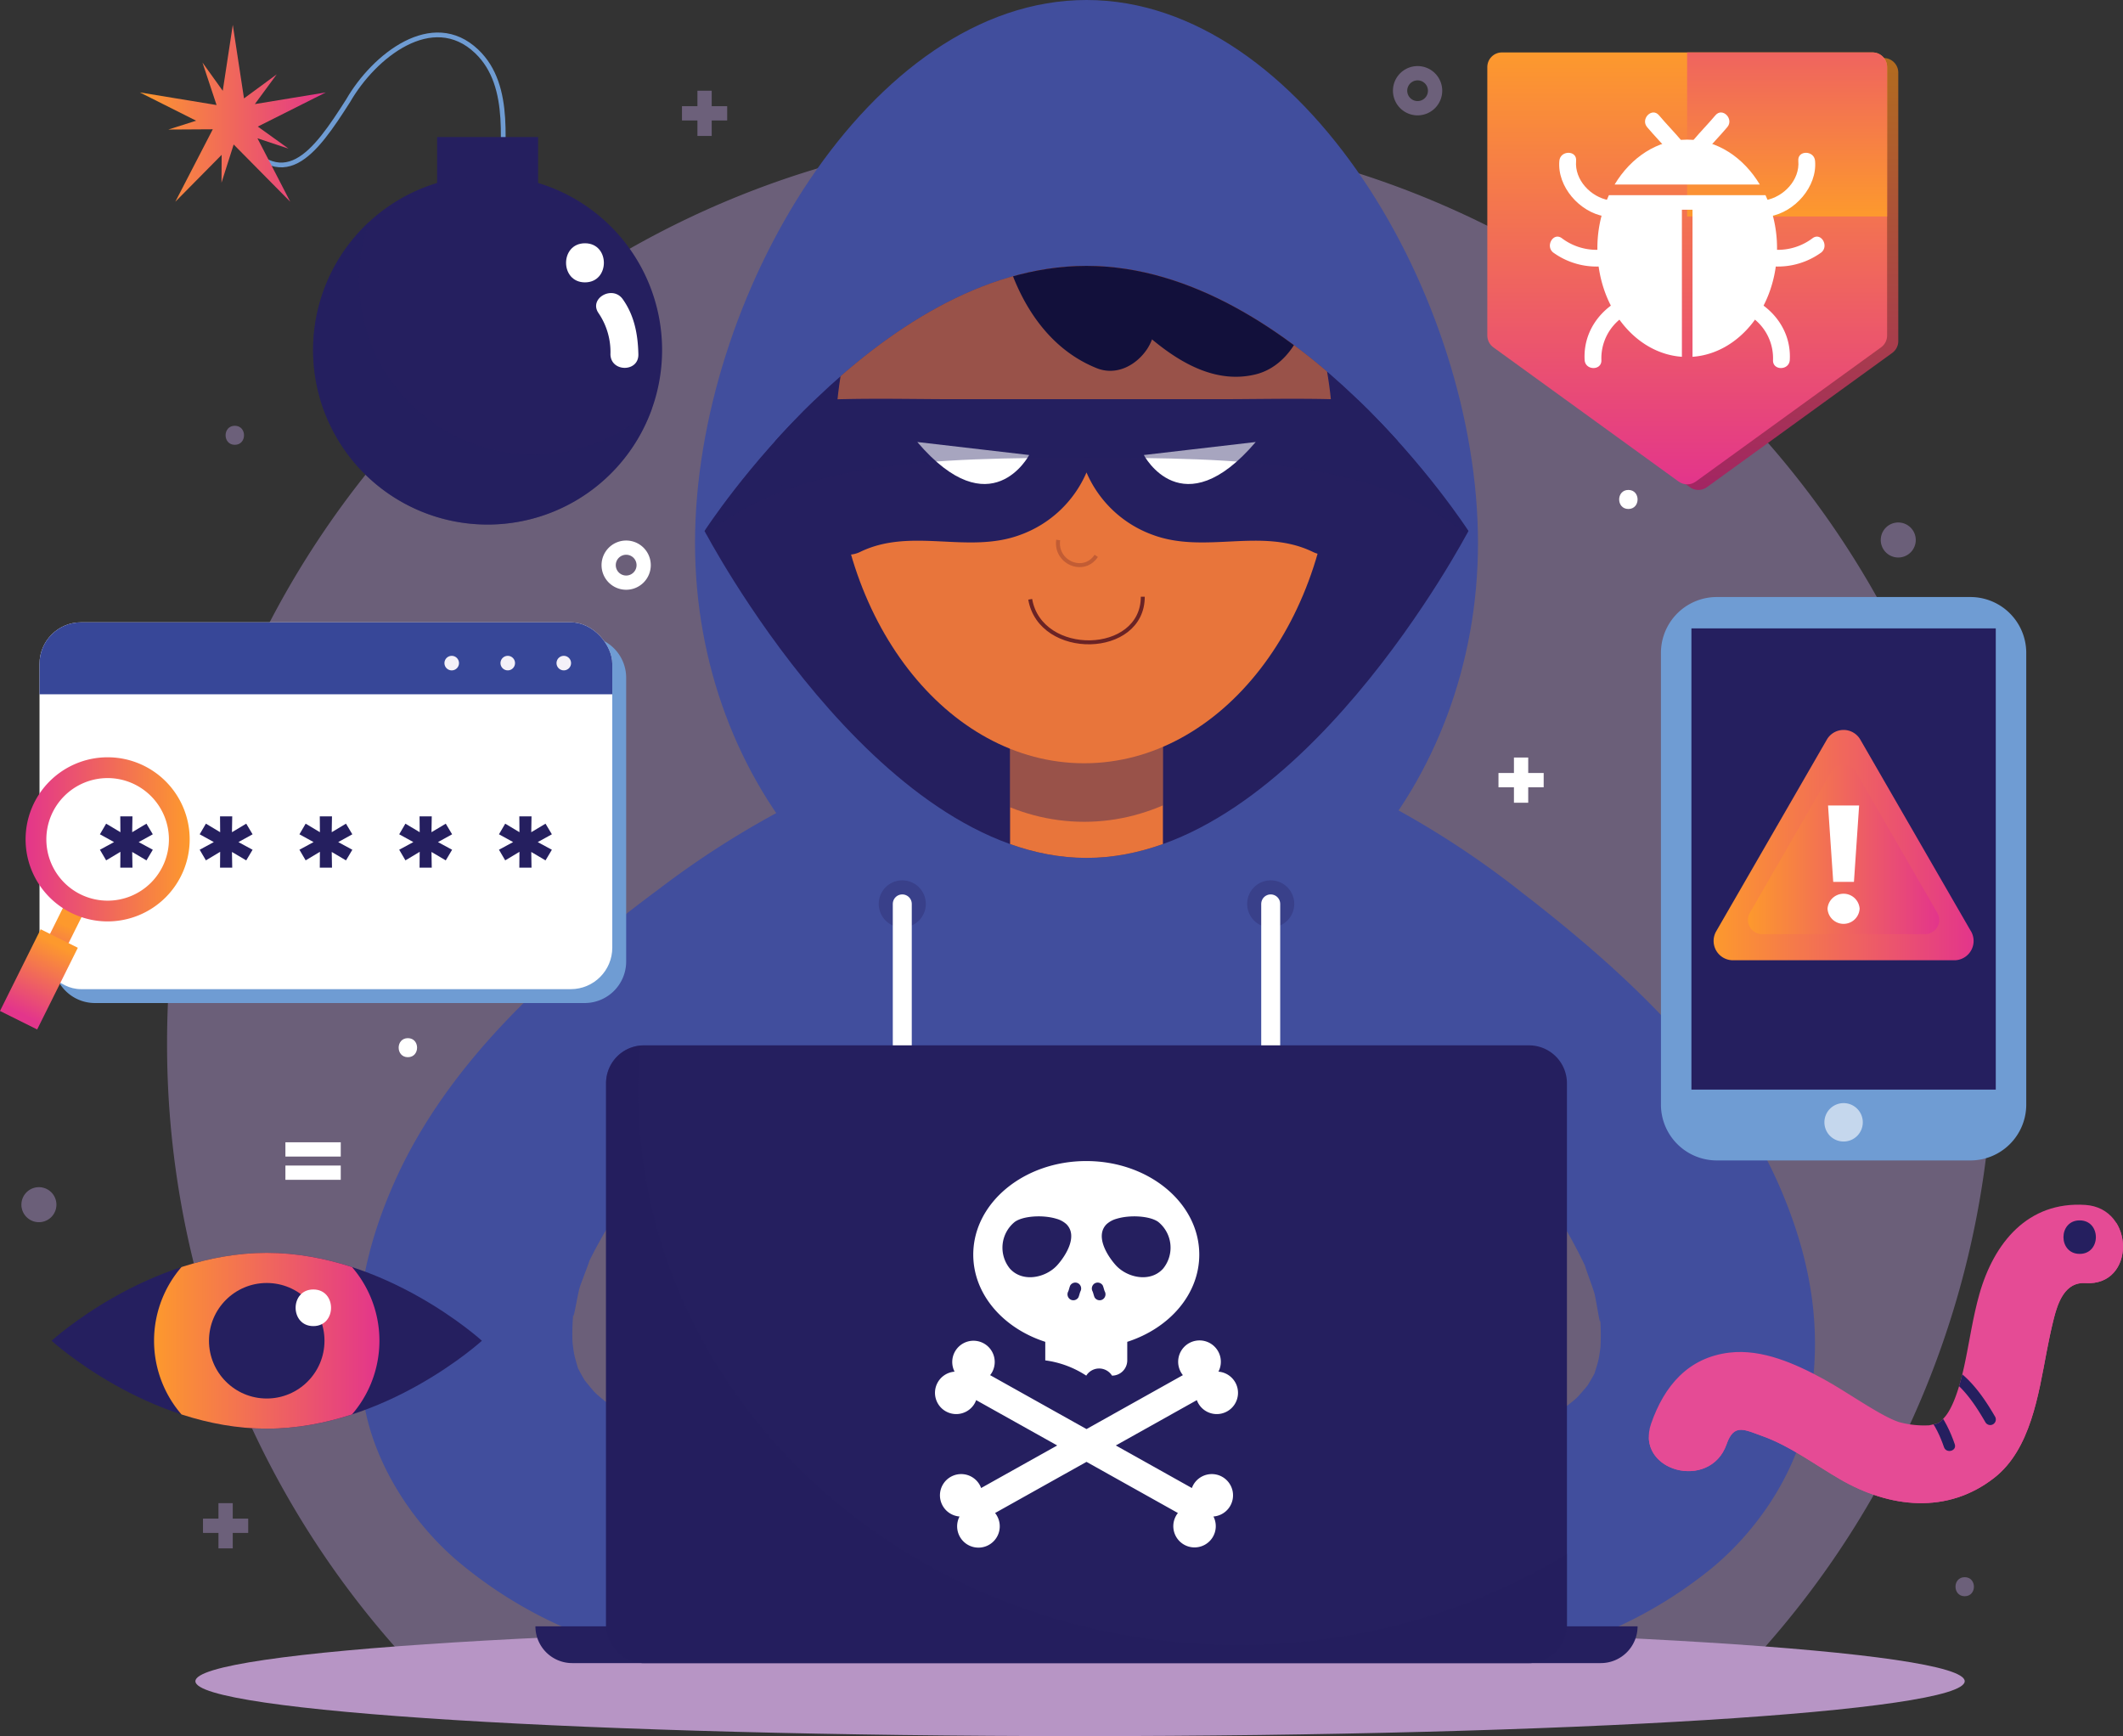 <svg xmlns="http://www.w3.org/2000/svg" xmlns:xlink="http://www.w3.org/1999/xlink" width="447.621" height="366" viewBox="0 0 447.621 366"><rect x="0" y="0" width="447.621" height="366" fill="#333333" stroke="none"/><defs><style>.a,.ae,.aj,.i,.m,.n{fill:none;}.al,.b{fill:#a58dc1;}.ak,.b,.t{opacity:0.5;}.c{fill:#414e9d;}.d{clip-path:url(#a);}.e,.h,.l,.t{fill:#251f5f;}.f{fill:#e8753b;}.g{clip-path:url(#b);}.h{opacity:0.4;}.ai,.h,.r,.t{mix-blend-mode:multiply;isolation:isolate;}.i,.n{stroke:#6a2325;stroke-width:0.835px;}.ae,.aj,.i,.n{stroke-miterlimit:10;}.j,.p{fill:#fff;}.k{fill:#12103b;}.l,.n{opacity:0.3;}.aj,.m{stroke:#fff;}.m{stroke-linecap:round;stroke-linejoin:round;stroke-width:4px;}.o{fill:#6f9cd3;}.p{opacity:0.6;}.q,.r{fill:url(#c);}.s{fill:#b795c5;}.u{clip-path:url(#e);}.v{fill:#374798;}.w{fill:url(#f);}.x{fill:url(#g);}.y{fill:url(#h);}.z{fill:#f4f1f8;}.aa{fill:url(#i);}.ab{clip-path:url(#j);}.ac{fill:url(#k);}.ad{fill:url(#l);}.ae{stroke:#6f9cd3;}.af{clip-path:url(#o);}.ag{clip-path:url(#q);}.ah,.ai{fill:#e54b95;}.aj{stroke-width:3px;}</style><clipPath id="a"><path class="a" d="M1012.483,246.94s-36.053,68.922-80.526,68.922S851.43,246.94,851.43,246.94s36.053-55.886,80.527-55.886S1012.483,246.94,1012.483,246.94Z"/></clipPath><clipPath id="b"><rect class="a" width="32.225" height="50.861" transform="translate(915.844 282.818)"/></clipPath><linearGradient id="c" y1="0.5" x2="1" y2="0.5" gradientUnits="objectBoundingBox"><stop offset="0" stop-color="#fd992d"/><stop offset="1" stop-color="#e3358b"/></linearGradient><clipPath id="e"><rect class="a" width="120.766" height="77.332" rx="8.751" transform="translate(711.205 266.196)"/></clipPath><linearGradient id="f" x1="0.199" y1="0.5" x2="0.801" y2="0.5" gradientUnits="objectBoundingBox"><stop offset="0" stop-color="#e3358b"/><stop offset="1" stop-color="#fd992d"/></linearGradient><linearGradient id="g" x1="0.074" y1="0.5" x2="0.926" y2="0.5" xlink:href="#f"/><linearGradient id="h" x1="0" y1="0.5" x2="1" y2="0.5" xlink:href="#f"/><linearGradient id="i" x1="0.5" y1="1" x2="0.5" gradientUnits="objectBoundingBox"><stop offset="0" stop-color="#a32563"/><stop offset="1" stop-color="#b26c1f"/></linearGradient><clipPath id="j"><path class="a" d="M1097.676,146.051H1019.55a3.085,3.085,0,0,0-3.085,3.084v56.591a3.084,3.084,0,0,0,1.275,2.5l39.063,28.295a3.088,3.088,0,0,0,3.62,0l39.062-28.295a3.087,3.087,0,0,0,1.275-2.5V149.135A3.084,3.084,0,0,0,1097.676,146.051Z"/></clipPath><linearGradient id="k" x1="0.5" y1="1" x2="0.5" y2="0" xlink:href="#f"/><linearGradient id="l" x1="0.5" y1="1" x2="0.5" y2="0" xlink:href="#c"/><clipPath id="o"><path class="a" d="M804.481,417.65s-20.311,18.532-45.366,18.532S713.75,417.65,713.75,417.65s20.311-18.532,45.365-18.532S804.481,417.65,804.481,417.65Z"/></clipPath><clipPath id="q"><path class="a" d="M1142.559,389.015c-12.14-.8-19.27,8.012-22.329,18.754-1.417,4.978-2.109,10.151-3.207,15.2-1.016,4.672-2.445,8.939-4.19,10.857-1.337,1.47-1.074,1.134-3.174,1.649a20.174,20.174,0,0,1-6.375-.673c-3.94-1.292-10.932-6.342-15.811-9.011-5.93-3.244-13.053-6.477-19.986-5.638-8.686,1.052-13.705,7.016-16.474,14.941-3.515,10.062,12.413,14.349,15.9,4.375,1.554-4.441,3.716-3.093,7.566-1.718,5.787,2.068,11.071,6.029,16.358,9.1,10.444,6.066,22.626,7.451,32.544-.331,7.637-5.991,9.295-17.592,11-26.469.454-2.369.941-4.729,1.529-7.07.849-3.376,2.359-7.765,6.656-7.486C1153.175,406.2,1153.109,389.708,1142.559,389.015Z"/></clipPath></defs><g transform="translate(-702.875 -135)"><path class="b" d="M795.676,492.214H1065.52a191.9,191.9,0,0,0,57.58-137.288c0-106.315-86.187-192.5-192.5-192.5s-192.5,86.185-192.5,192.5A191.909,191.909,0,0,0,795.676,492.214Z"/><path class="c" d="M1014.5,249.471c0,51.57-36.956,93.375-82.542,93.375s-82.543-41.805-82.543-93.375S886.369,135,931.957,135,1014.5,197.9,1014.5,249.471Z"/><path class="c" d="M913.025,288.417c-13.173,3.945-26.11,8.109-38.594,13.958A190.326,190.326,0,0,0,841.9,322.351c-22.17,16.468-44.562,36.31-55.957,62.074-6.959,15.734-9.623,31.529-5.9,48.561,2.592,11.853,10.136,23.273,19.281,31.087a93,93,0,0,0,33.421,18.036,83.414,83.414,0,0,0,19.8,3.185,25.9,25.9,0,0,0,8.4-.659c5.654-1.5,11.789-3.188,15.907-7.635,6.745-7.284,7.13-16.921,1.423-24.811-5.8-8.026-15.154-9.755-24.218-12.145-4.12-1.085-8.26-2.105-12.3-3.456-.73-.244-2.455-.959-3.606-1.435q-1.825-.923-3.607-1.932c-.873-.5-1.723-1.031-2.559-1.585-.606-.5-2.755-2.178-3.525-2.932-.558-.545-1.592-1.828-2.307-2.72-.5-.822-.96-1.664-1.4-2.518-.225-.727-.433-1.459-.629-2.194-.079-.314-.146-.629-.217-.943-.122-.775-.3-1.975-.331-2.593a46.118,46.118,0,0,1,.216-6.271c-.3,3.574.845-3.43,1.266-4.908.3-1.042,2.209-5.835,2.066-5.73.876-1.786,1.832-3.536,2.806-5.271a111.46,111.46,0,0,1,8.07-12.133c-.424.635,3.17-3.862,3.846-4.646q2.55-2.96,5.131-5.89a245.85,245.85,0,0,1,23.815-23.38c2.1-1.8,4.242-3.55,6.4-5.279.486-.385.975-.764,1.464-1.145-.582.468,2.307-1.735,2.61-1.957,4.5-3.3,9-6.6,13.63-9.712,9.268-6.235,18.652-12.315,28.824-16.974C938.464,307.687,928.242,283.861,913.025,288.417Z"/><path class="c" d="M1078.573,386.268c-10.916-25.97-32.938-46.222-54.8-63.1A190.3,190.3,0,0,0,991.614,302.6c-12.374-6.078-25.233-10.48-38.329-14.667-15.131-4.837-25.792,18.8-11.168,25.821,10.082,4.845,19.355,11.1,28.5,17.5,4.574,3.2,9.006,6.584,13.45,9.963.3.228,3.167,2.5,2.569,2,.483.392.967.78,1.446,1.176,2.127,1.768,4.242,3.551,6.3,5.395a246.078,246.078,0,0,1,23.378,23.817q2.531,2.972,5.02,5.982c.661.8,4.162,5.347,3.764,4.72a111.68,111.68,0,0,1,7.843,12.278c.94,1.751,1.863,3.517,2.708,5.32-.138-.094,1.682,4.722,1.959,5.768.393,1.487,1.411,8.514,1.176,4.928a46.326,46.326,0,0,1,.1,6.277c-.041.617-.242,1.813-.379,2.586-.078.313-.151.627-.235.939-.209.73-.43,1.458-.668,2.18q-.684,1.27-1.448,2.493c-.73.879-1.789,2.143-2.357,2.679-.784.738-2.961,2.369-3.577,2.865-.848.538-1.708,1.056-2.59,1.538q-1.8.978-3.643,1.865c-1.159.455-2.9,1.138-3.631,1.368-4.067,1.276-8.225,2.219-12.363,3.229a58.384,58.384,0,0,0-11.665,3.73c-4.285,1.233-8.368,2.723-11.565,6.207-7.179,7.827-7.341,18.641-.246,26.593a21.214,21.214,0,0,0,12.5,6.515c10.692,1.832,21,2.463,31.5-.593a93.041,93.041,0,0,0,33.749-17.416c9.287-7.646,17.043-18.924,19.852-30.727C1087.613,417.97,1085.242,402.128,1078.573,386.268Z"/><path class="c" d="M994.613,318.828c-3.925-9.12-8.082-15.76-14.462-19.562-14.935-8.9-31.091-11.989-46.624-16.281a18.368,18.368,0,0,0-3.809,0c-15.531,4.292-31.688,7.379-46.626,16.281-6.38,3.8-10.533,10.442-14.459,19.562-2.712,6.3-5.48,13.775-6.485,21.7l5.212,120.694,134.405-1.575-.658-119.119C1000.1,332.6,997.326,325.127,994.613,318.828Z"/><g class="d"><path class="e" d="M1012.483,246.94s-36.053,68.922-80.526,68.922S851.43,246.94,851.43,246.94s36.053-55.886,80.527-55.886S1012.483,246.94,1012.483,246.94Z"/><rect class="f" width="32.225" height="50.861" transform="translate(915.844 282.818)"/><g class="g"><path class="h" d="M983.944,240.52c0,37.407-23.5,67.728-52.473,67.728S879,277.921,879,240.52s23.5-67.727,52.477-67.723S983.944,203.121,983.944,240.52Z"/></g><path class="f" d="M983.944,228.18c0,37.407-23.5,67.728-52.473,67.728S879,265.581,879,228.18s23.5-67.726,52.477-67.722S983.944,190.782,983.944,228.18Z"/><path class="i" d="M920.089,261.342c2.158,12.406,23.736,11.956,23.736-.541"/><path class="e" d="M996.645,219.912c-12.133-1.2-24.4-.77-36.578-.754H903.846c-12.181-.016-24.445-.446-36.578.754a2.9,2.9,0,0,0-.688,5.7c-1.333,7.187,2.218,17.16,7.051,21.635a4.521,4.521,0,0,0,2.705,1.255,5.862,5.862,0,0,0,7.955,2.822c10.778-5.193,22.621.517,33.64-3.547A24.132,24.132,0,0,0,931.957,234.6a24.13,24.13,0,0,0,14.025,13.176c11.019,4.064,22.862-1.646,33.641,3.547a5.861,5.861,0,0,0,7.954-2.822,4.519,4.519,0,0,0,2.7-1.255c4.834-4.475,8.385-14.448,7.051-21.635A2.9,2.9,0,0,0,996.645,219.912Z"/><path class="j" d="M967.637,228.183l-23.59,2.742S952.119,246.355,967.637,228.183Z"/><path class="j" d="M896.277,228.183l23.59,2.742S911.794,246.355,896.277,228.183Z"/><path class="h" d="M931.957,231.5c32.306,0,61.15.659,80.125,16.189.263-.487.4-.749.4-.749s-36.053-55.886-80.526-55.886S851.43,246.94,851.43,246.94s.137.262.4.749C870.8,232.159,899.65,231.5,931.957,231.5Z"/><path class="k" d="M968.907,180.35c-4.793-4.913-10.975-8.46-17.067-11.487-7.526-3.74-16.405-7.319-24.946-5.744-5.976,1.1-12.535,6.185-14.8,11.75a9,9,0,0,0,1.869,10c2.458,11.564,8.684,23.165,20.163,27.753,4.15,1.658,8.341-.625,10.616-4.044a10.116,10.116,0,0,0,1.028-2.031c6.336,5.265,13.719,9.31,21.75,7.4,6.681-1.589,10.635-8.716,11.122-15.043C979.2,191.671,973.57,185.128,968.907,180.35Z"/></g><path class="l" d="M898.079,325.554a4.964,4.964,0,1,1-4.964-4.962A4.963,4.963,0,0,1,898.079,325.554Z"/><line class="m" y2="60.622" transform="translate(893.115 325.555)"/><path class="l" d="M975.759,325.554a4.963,4.963,0,1,1-4.963-4.962A4.963,4.963,0,0,1,975.759,325.554Z"/><line class="m" y2="60.622" transform="translate(970.796 325.555)"/><path class="n" d="M925.986,248.838c-.669,4.682,5.351,7.357,8.026,3.344"/><path class="o" d="M11.775,0H65.248A11.775,11.775,0,0,1,77.023,11.775V107a11.774,11.774,0,0,1-11.774,11.774H11.775A11.775,11.775,0,0,1,0,107V11.775A11.775,11.775,0,0,1,11.775,0Z" transform="translate(1053.074 260.863)"/><rect class="e" width="64.171" height="97.23" transform="translate(1059.5 267.473)"/><path class="p" d="M1095.634,371.6a4.048,4.048,0,1,1-4.048-4.048A4.048,4.048,0,0,1,1095.634,371.6Z"/><path class="q" d="M1118.311,331.107l-23.2-40.187a4.074,4.074,0,0,0-7.056,0l-23.329,40.407a4.073,4.073,0,0,0,3.529,6.11h46.667a4.072,4.072,0,0,0,3.391-6.33Z"/><path class="r" d="M1111.249,327.269l-17.07-29.567a3,3,0,0,0-5.192,0l-17.164,29.73a3,3,0,0,0,2.595,4.5h34.336a3,3,0,0,0,2.495-4.659Z"/><path class="j" d="M1088.2,326.551a3.392,3.392,0,0,1,6.765,0,3.387,3.387,0,0,1-6.765,0Zm.106-21.744h6.554l-1.092,16.1H1089.4Z"/><path class="s" d="M1117.122,489.425c0,6.393-83.509,11.575-186.522,11.575s-186.526-5.182-186.526-11.575S827.584,477.85,930.6,477.85,1117.122,483.033,1117.122,489.425Z"/><path class="e" d="M823.523,485.607H1040.39a7.757,7.757,0,0,0,7.758-7.757H815.764A7.758,7.758,0,0,0,823.523,485.607Z"/><path class="e" d="M7.989,0H194.606a7.99,7.99,0,0,1,7.99,7.99v114.25a7.99,7.99,0,0,1-7.99,7.99H7.992A7.992,7.992,0,0,1,0,122.239V7.989A7.989,7.989,0,0,1,7.989,0Z" transform="translate(830.658 355.376)"/><path class="t" d="M963.9,481.73c-69.816,0-126.413-52.334-126.413-116.888q0-4.761.41-9.428a7.989,7.989,0,0,0-7.242,7.952V477.618a7.989,7.989,0,0,0,7.99,7.989h186.615a7.989,7.989,0,0,0,7.992-7.989V462.574A133.258,133.258,0,0,1,963.9,481.73Z"/><path class="o" d="M8.751,0H112.014a8.752,8.752,0,0,1,8.752,8.752V68.58a8.752,8.752,0,0,1-8.752,8.752H8.752A8.752,8.752,0,0,1,0,68.58V8.751A8.751,8.751,0,0,1,8.751,0Z" transform="translate(714.133 269.123)"/><g class="u"><rect class="j" width="120.766" height="77.332" rx="8.751" transform="translate(711.205 266.196)"/><rect class="v" width="181.833" height="42.516" transform="translate(682.619 238.847)"/></g><path class="e" d="M732.115,312.527l2.98,1.614-1.339,2.241-3.008-1.776.055,3.307h-2.569l.027-3.336-3.007,1.8-1.312-2.241,2.98-1.614-2.98-1.64,1.312-2.241,3.007,1.8-.027-3.335H730.8l-.055,3.335,3.008-1.8,1.339,2.241Z"/><path class="e" d="M753.15,312.527l2.98,1.614-1.339,2.241-3.008-1.776.055,3.307h-2.57l.027-3.336-3.007,1.8-1.312-2.241,2.98-1.614-2.98-1.64,1.312-2.241,3.007,1.8-.027-3.335h2.57l-.055,3.335,3.008-1.8,1.339,2.241Z"/><path class="e" d="M774.185,312.527l2.98,1.614-1.34,2.241-3.007-1.776.055,3.307H770.3l.027-3.336-3.007,1.8-1.312-2.241,2.98-1.614-2.98-1.64,1.312-2.241,3.007,1.8-.027-3.335h2.57l-.055,3.335,3.007-1.8,1.34,2.241Z"/><path class="e" d="M795.22,312.527l2.979,1.614-1.339,2.241-3.008-1.776.055,3.307h-2.57l.028-3.336-3.007,1.8-1.312-2.241,2.98-1.614-2.98-1.64,1.312-2.241,3.007,1.8-.028-3.335h2.57l-.055,3.335,3.008-1.8,1.339,2.241Z"/><path class="e" d="M816.254,312.527l2.98,1.614-1.34,2.241-3.007-1.776.055,3.307h-2.57l.027-3.336-3.007,1.8-1.312-2.241,2.981-1.614-2.981-1.64,1.312-2.241,3.007,1.8-.027-3.335h2.57l-.055,3.335,3.007-1.8,1.34,2.241Z"/><rect class="w" width="25.142" height="4.376" transform="matrix(0.446, -0.895, 0.895, 0.446, 705.817, 347.126)"/><rect class="x" width="19.241" height="8.752" transform="translate(702.875 348.127) rotate(-63.534)"/><path class="y" d="M725.57,329.247a17.3,17.3,0,1,1,17.3-17.3A17.316,17.316,0,0,1,725.57,329.247Zm0-30.216a12.921,12.921,0,1,0,12.92,12.92A12.936,12.936,0,0,0,725.57,299.031Z"/><path class="z" d="M799.65,274.793a1.532,1.532,0,1,1-1.532-1.531A1.532,1.532,0,0,1,799.65,274.793Z"/><path class="z" d="M811.464,274.793a1.531,1.531,0,1,1-1.532-1.531A1.532,1.532,0,0,1,811.464,274.793Z"/><path class="z" d="M823.278,274.793a1.531,1.531,0,1,1-1.532-1.531A1.532,1.532,0,0,1,823.278,274.793Z"/><path class="aa" d="M1100.031,147.229h-78.126a3.086,3.086,0,0,0-3.086,3.084V206.9a3.085,3.085,0,0,0,1.276,2.5l39.064,28.295a3.082,3.082,0,0,0,3.619,0L1101.84,209.4a3.083,3.083,0,0,0,1.274-2.5v-56.59A3.083,3.083,0,0,0,1100.031,147.229Z"/><g class="ab"><path class="ac" d="M1097.676,146.051H1019.55a3.085,3.085,0,0,0-3.085,3.084v56.591a3.084,3.084,0,0,0,1.275,2.5l39.063,28.295a3.088,3.088,0,0,0,3.62,0l39.062-28.295a3.087,3.087,0,0,0,1.275-2.5V149.135A3.084,3.084,0,0,0,1097.676,146.051Z"/><rect class="ad" width="64.93" height="64.93" transform="translate(1058.594 115.709)"/><rect class="ad" width="64.93" height="64.93" transform="translate(993.701 180.639)"/><path class="j" d="M1073.918,173.9c-3.443-5.725-9.007-9.462-15.306-9.462s-11.862,3.737-15.306,9.462Z"/><path class="j" d="M1042.109,176.141a26.625,26.625,0,0,0-2.434,11.222c0,12.2,7.883,22.149,17.818,22.854v-31h2.238v31c9.936-.705,17.82-10.652,17.82-22.854a26.609,26.609,0,0,0-2.435-11.222Z"/><path class="j" d="M1031.655,168.9c-.491,5.462,4.279,10.81,9.538,11.711,2.229.382,3.182-3.021.94-3.4-3.838-.658-7.307-4.272-6.945-8.306.2-2.269-3.33-2.249-3.533,0Z"/><path class="j" d="M1030.413,188.273a15.6,15.6,0,0,0,12.546,2.532c2.232-.45,1.285-3.855-.939-3.4a12.147,12.147,0,0,1-9.825-2.178c-1.824-1.366-3.582,1.7-1.782,3.051Z"/><path class="j" d="M1040.517,210.885a10.6,10.6,0,0,1,9.419-10.891c2.23-.28,2.257-3.815,0-3.532-7.257.91-13.379,6.812-12.951,14.423.128,2.265,3.661,2.277,3.532,0Z"/><path class="j" d="M1050.16,161.8c1.523,1.809,3.187,3.491,4.709,5.3,1.47,1.745,3.955-.768,2.5-2.5-1.523-1.808-3.187-3.491-4.71-5.3-1.468-1.745-3.954.768-2.5,2.5Z"/><path class="j" d="M1085.57,168.9c.491,5.462-4.279,10.81-9.539,11.711-2.227.382-3.18-3.021-.938-3.4,3.838-.658,7.308-4.272,6.945-8.306-.2-2.269,3.33-2.249,3.532,0Z"/><path class="j" d="M1086.812,188.273a15.6,15.6,0,0,1-12.546,2.532c-2.232-.45-1.284-3.855.939-3.4a12.145,12.145,0,0,0,9.825-2.178c1.825-1.366,3.583,1.7,1.782,3.051Z"/><path class="j" d="M1076.707,210.885a10.6,10.6,0,0,0-9.419-10.891c-2.228-.28-2.257-3.815,0-3.532,7.258.91,13.38,6.812,12.952,14.423-.127,2.265-3.66,2.277-3.533,0Z"/><path class="j" d="M1067.064,161.8c-1.521,1.809-3.186,3.491-4.709,5.3-1.468,1.745-3.955-.768-2.5-2.5,1.524-1.808,3.187-3.491,4.71-5.3,1.469-1.745,3.956.768,2.5,2.5Z"/></g><path class="ae" d="M752.383,162.288c9.985,14.877,16.974,4.8,23.9-6.062,5.434-9.433,17.773-19.265,27.09-10.4,7.764,7.383,5.139,20.349,5.337,29.6"/><rect class="e" width="21.293" height="13.372" transform="translate(795.034 163.891)"/><path class="e" d="M842.474,208.79A36.793,36.793,0,1,1,805.68,172,36.793,36.793,0,0,1,842.474,208.79Z"/><path class="h" d="M815.387,230.824a36.8,36.8,0,0,1-34.7-49.024,36.791,36.791,0,1,0,59.7,39.22A36.656,36.656,0,0,1,815.387,230.824Z"/><path class="j" d="M826.213,194.527c5.315,0,5.315-8.242,0-8.242s-5.315,8.242,0,8.242Z"/><path class="j" d="M829.1,201.049a14.583,14.583,0,0,1,2.483,8.654c.085,3.791,5.972,3.8,5.888,0-.092-4.172-.83-8.163-3.288-11.625-2.177-3.067-7.286-.132-5.083,2.971Z"/><path class="q" d="M757.161,164.16l6.54,2.168-6.469-4.642,14.332-7.2-14.957,2.46,4.614-6.273-6.9,5.075-2.363-15.506-2.118,13.9-4.272-5.952,2.968,8.954-16.183-2.661,11.875,5.963-5.854,1.864,9.364-.055-7.9,15.276,9.772-9.889-.034,5.874,2.566-8.056,11.929,12.071Z"/><g class="af"><path class="e" d="M804.481,417.65s-20.311,18.532-45.366,18.532S713.75,417.65,713.75,417.65s20.311-18.532,45.365-18.532S804.481,417.65,804.481,417.65Z"/><path class="q" d="M782.873,417.65a23.758,23.758,0,1,1-23.758-23.759A23.757,23.757,0,0,1,782.873,417.65Z"/><circle class="e" cx="12.177" cy="12.177" r="12.177" transform="translate(746.938 405.473)"/></g><path class="j" d="M768.94,414.562c4.978,0,4.978-7.722,0-7.722s-4.979,7.722,0,7.722Z"/><g class="ag"><path class="ah" d="M1142.559,389.015c-12.14-.8-19.27,8.012-22.329,18.754-1.417,4.978-2.109,10.151-3.207,15.2-1.016,4.672-2.445,8.939-4.19,10.857-1.337,1.47-1.074,1.134-3.174,1.649a20.174,20.174,0,0,1-6.375-.673c-3.94-1.292-10.932-6.342-15.811-9.011-5.93-3.244-13.053-6.477-19.986-5.638-8.686,1.052-13.705,7.016-16.474,14.941-3.515,10.062,12.413,14.349,15.9,4.375,1.554-4.441,3.716-3.093,7.566-1.718,5.787,2.068,11.071,6.029,16.358,9.1,10.444,6.066,22.626,7.451,32.544-.331,7.637-5.991,9.295-17.592,11-26.469.454-2.369.941-4.729,1.529-7.07.849-3.376,2.359-7.765,6.656-7.486C1153.175,406.2,1153.109,389.708,1142.559,389.015Z"/><path class="e" d="M1103.369,429.91c5.111.9,7.822,5.628,9.382,10.167.49,1.427,2.766.814,2.27-.626-1.814-5.276-5.093-10.761-11.027-11.812-1.484-.263-2.119,2.007-.625,2.271Z"/><path class="e" d="M1108.391,423.673c6.277.259,10.266,6.284,13.113,11.191a1.178,1.178,0,0,0,2.033-1.189c-3.318-5.72-7.93-12.058-15.146-12.357-1.519-.063-1.514,2.292,0,2.355Z"/><path class="e" d="M1141.359,399.339c4.555,0,4.555-7.065,0-7.065s-4.555,7.065,0,7.065Z"/><path class="ai" d="M1149.054,392.756c.5,4.477-2.1,9.167-7.87,8.788-4.3-.28-5.807,4.109-6.655,7.485-.589,2.342-1.075,4.7-1.53,7.071-1.7,8.877-3.358,20.478-10.995,26.469-9.917,7.782-22.1,6.4-32.544.331-5.287-3.071-10.57-7.031-16.358-9.1-3.85-1.376-6.012-2.723-7.565,1.717-2.52,7.212-11.539,6.966-15.018,2.475.119,7.892,13.264,10.434,16.391,1.48,1.554-4.441,3.716-3.093,7.566-1.718,5.787,2.068,11.071,6.029,16.358,9.1,10.444,6.066,22.626,7.451,32.544-.331,7.637-5.991,9.295-17.592,11-26.469.454-2.369.941-4.729,1.529-7.07.849-3.376,2.359-7.765,6.656-7.486C1150.119,405.995,1152.257,397.779,1149.054,392.756Z"/></g><path class="aj" d="M838.588,254.14a3.69,3.69,0,1,1-3.69-3.689A3.69,3.69,0,0,1,838.588,254.14Z"/><g class="ak"><path class="al" d="M1001.765,159.319a5.194,5.194,0,1,1,5.194-5.194A5.2,5.2,0,0,1,1001.765,159.319Zm0-7.378a2.184,2.184,0,1,0,2.184,2.184A2.187,2.187,0,0,0,1001.765,151.941Z"/></g><path class="b" d="M714.77,388.965a3.69,3.69,0,1,1-3.689-3.69A3.689,3.689,0,0,1,714.77,388.965Z"/><path class="b" d="M1106.8,248.838a3.69,3.69,0,1,1-3.689-3.689A3.689,3.689,0,0,1,1106.8,248.838Z"/><rect class="j" width="3.01" height="9.531" transform="translate(1022.08 294.698)"/><rect class="j" width="9.531" height="3.01" transform="translate(1018.819 297.959)"/><g class="ak"><rect class="al" width="3.01" height="9.531" transform="translate(849.925 154.125)"/><rect class="al" width="9.531" height="3.01" transform="translate(846.665 157.386)"/></g><g class="ak"><rect class="al" width="3.01" height="9.531" transform="translate(748.937 451.889)"/><rect class="al" width="9.531" height="3.01" transform="translate(745.676 455.15)"/></g><rect class="j" width="11.669" height="3.01" transform="translate(763.052 375.811)"/><rect class="j" width="11.669" height="3.01" transform="translate(763.052 380.714)"/><path class="j" d="M1046.207,242.3c2.589,0,2.589-4.013,0-4.013s-2.588,4.013,0,4.013Z"/><path class="j" d="M788.873,357.872c2.589,0,2.589-4.013,0-4.013s-2.588,4.013,0,4.013Z"/><g class="ak"><path class="al" d="M752.383,228.772c2.589,0,2.589-4.013,0-4.013s-2.589,4.013,0,4.013Z"/></g><g class="ak"><path class="al" d="M1117.122,471.509c2.589,0,2.589-4.013,0-4.013s-2.588,4.013,0,4.013Z"/></g><path class="j" d="M955.734,399.494c0-10.895-10.668-19.727-23.827-19.727s-23.826,8.832-23.826,19.727c0,8.37,6.3,15.517,15.182,18.383v3.911a20.709,20.709,0,0,1,8.644,3.217,3.2,3.2,0,0,1,5.428,0,3.216,3.216,0,0,0,3.215-3.217v-3.911C949.435,415.012,955.734,407.865,955.734,399.494Z"/><path class="e" d="M925.585,391.928c-2.817-.858-7-.6-8.745.661a6.985,6.985,0,0,0-1.04,9.845c2.685,3.015,7.614,1.958,10.029-.757,1.915-2.154,4.311-6.2,1.887-8.606A5.182,5.182,0,0,0,925.585,391.928Z"/><path class="e" d="M936.2,393.071c-2.425,2.4-.027,6.452,1.887,8.606,2.413,2.715,7.343,3.772,10.029.757a6.984,6.984,0,0,0-1.041-9.845c-1.746-1.256-5.927-1.519-8.744-.661A5.176,5.176,0,0,0,936.2,393.071Z"/><path class="e" d="M930.255,408.5c.169-.377.279-.943.414-1.243a1.268,1.268,0,0,0-.445-1.7,1.247,1.247,0,0,0-1.7.446c-.169.377-.278.943-.414,1.242a1.272,1.272,0,0,0,.446,1.7,1.245,1.245,0,0,0,1.7-.446Z"/><path class="e" d="M933.659,408.5c-.169-.377-.281-.943-.415-1.243a1.27,1.27,0,0,1,.445-1.7,1.248,1.248,0,0,1,1.7.446c.168.377.278.943.414,1.242a1.271,1.271,0,0,1-.449,1.7,1.243,1.243,0,0,1-1.7-.446Z"/><path class="j" d="M960.563,446.329a4.479,4.479,0,0,0-6.095,1.722,4.794,4.794,0,0,0-.293.648l-16.04-8.974,17.087-9.558a4.584,4.584,0,0,0,.293.65,4.478,4.478,0,1,0,4.256-6.65,4.5,4.5,0,1,0-7.494.734l-20.321,11.368L911.636,424.9a4.378,4.378,0,0,0,.4-.587,4.478,4.478,0,1,0-7.894-.147,4.478,4.478,0,1,0,4.257,6.65,4.577,4.577,0,0,0,.292-.65l17.088,9.558L909.736,448.7a4.551,4.551,0,0,0-.292-.648,4.478,4.478,0,1,0-4.257,6.65,4.492,4.492,0,1,0,7.495-.737l19.274-10.782,19.275,10.782a4.081,4.081,0,0,0-.4.589,4.477,4.477,0,1,0,7.892.148,4.478,4.478,0,0,0,1.838-8.372Z"/></g></svg>